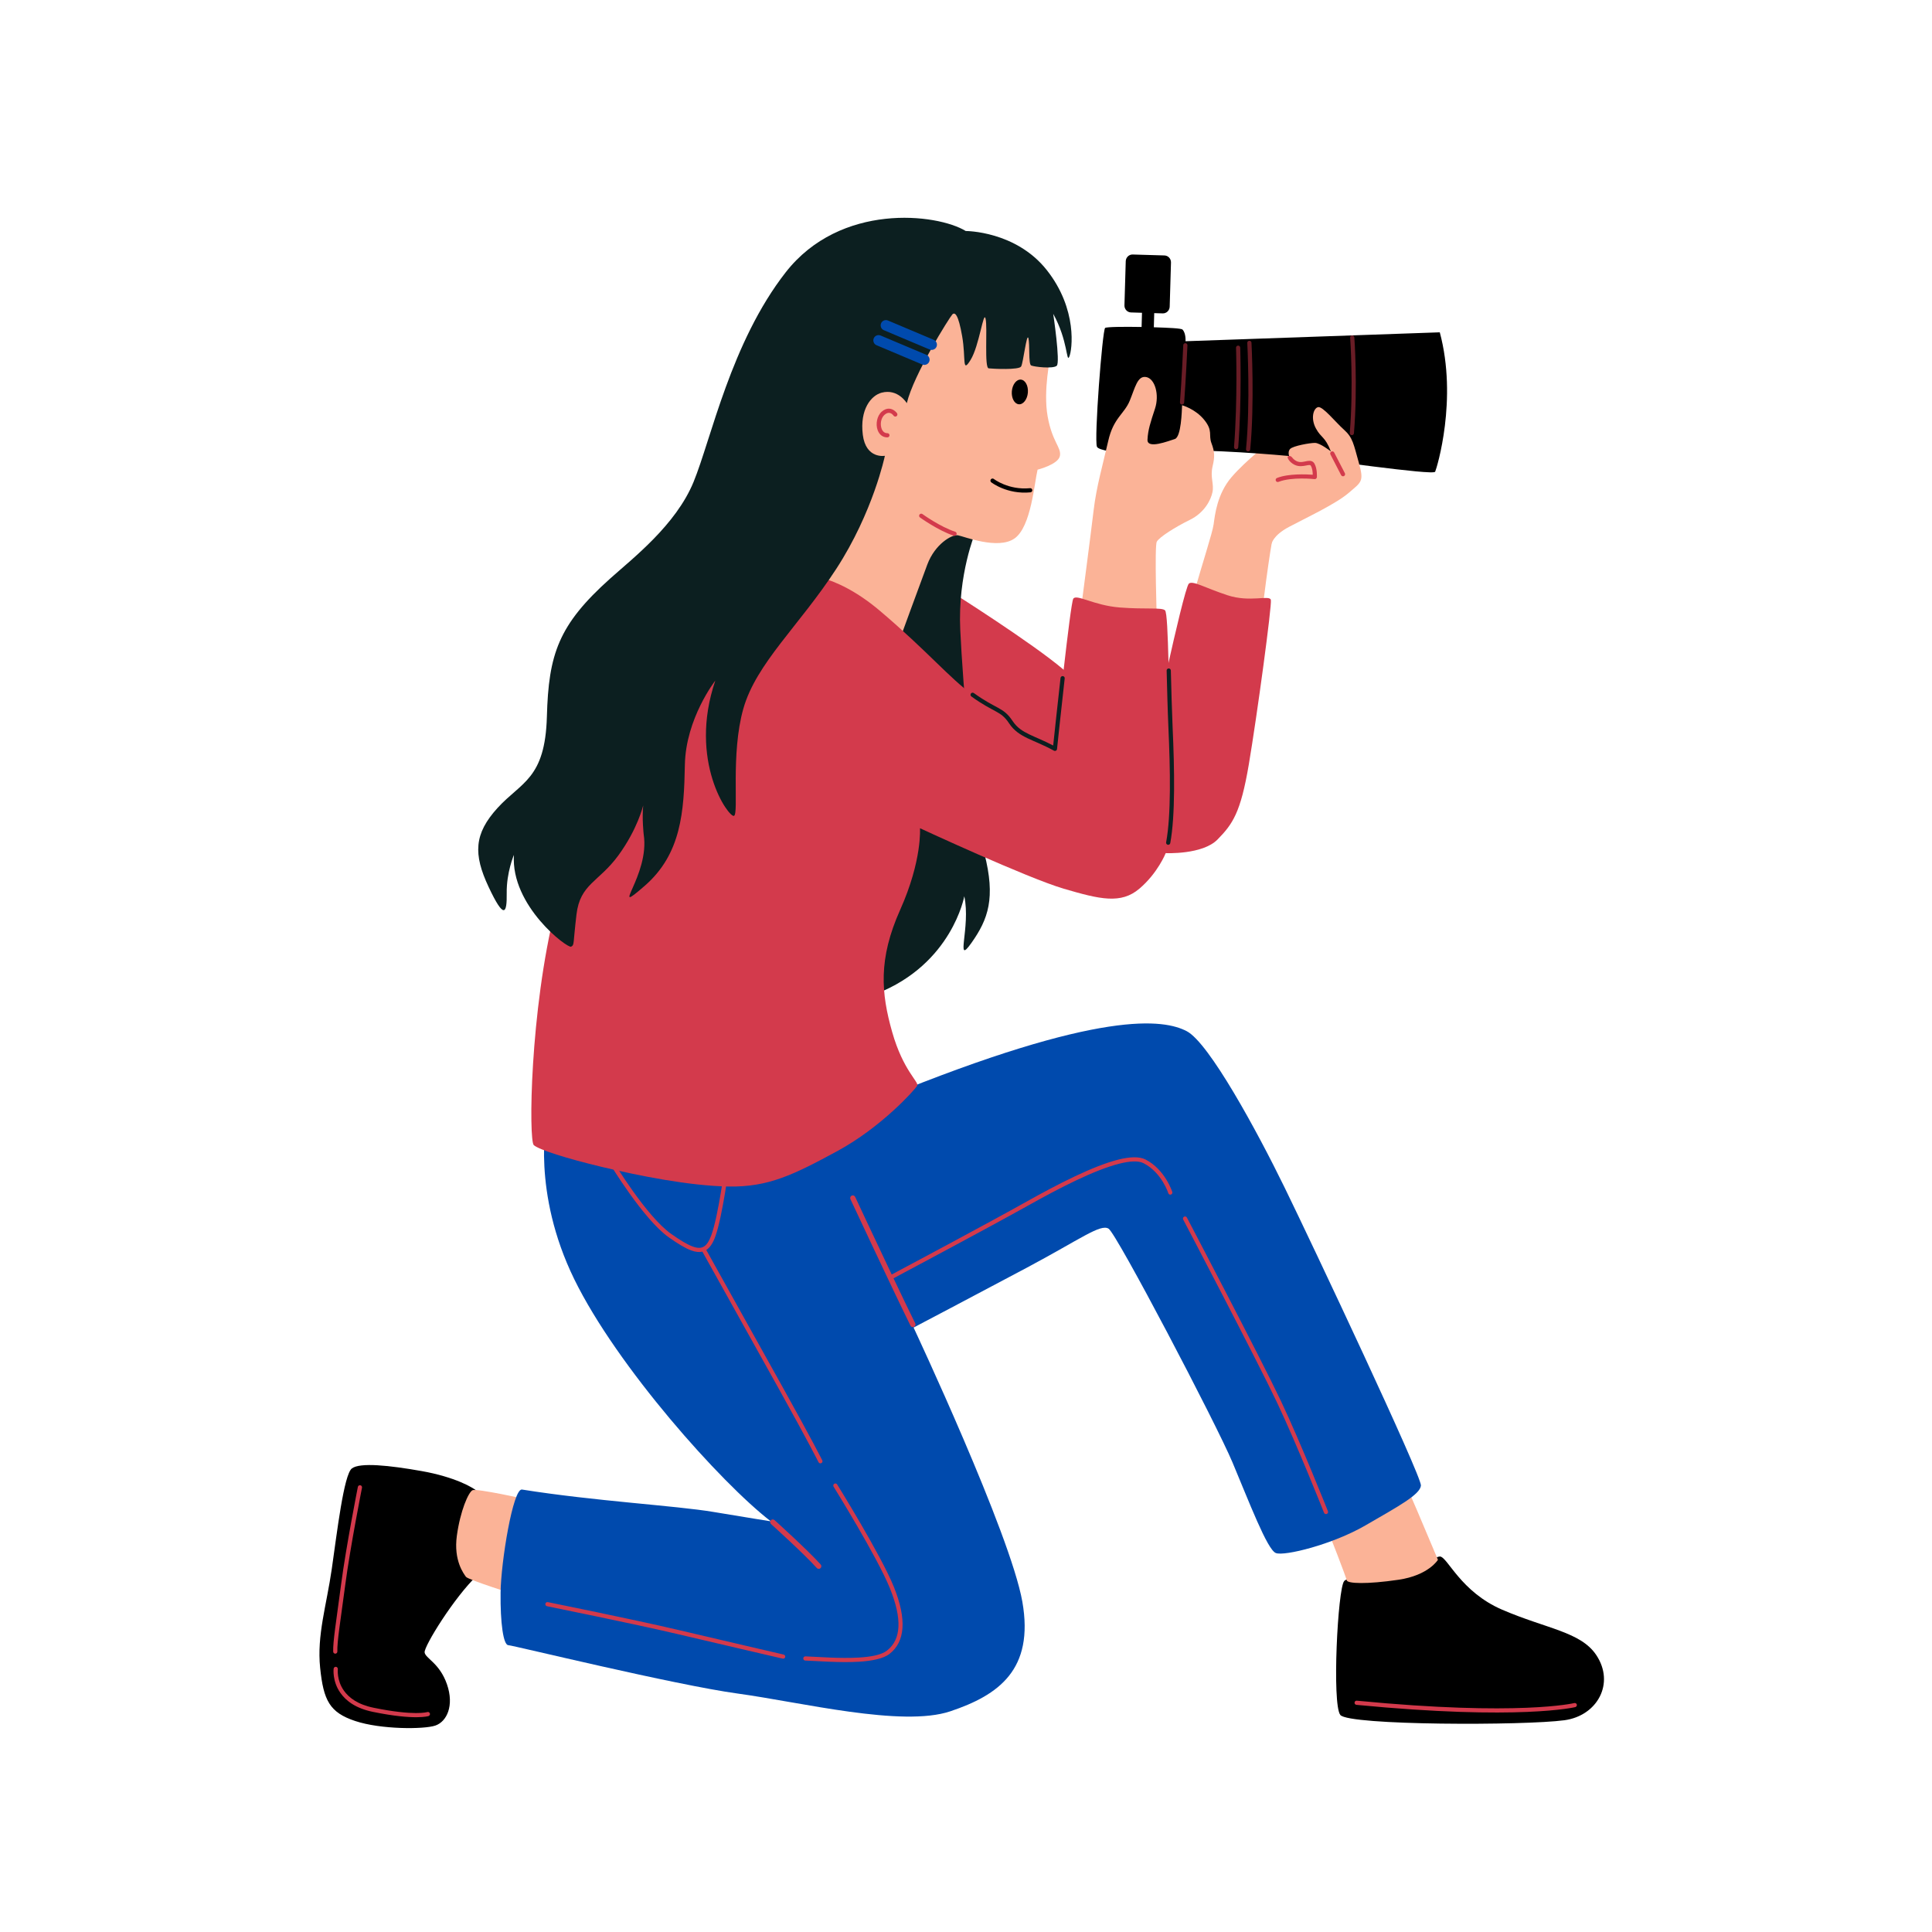 <svg xmlns="http://www.w3.org/2000/svg" xmlns:xlink="http://www.w3.org/1999/xlink" width="1080" zoomAndPan="magnify" viewBox="0 0 810 810" height="1080" preserveAspectRatio="xMidYMid meet" version="1.0"><defs><filter x="0%" y="0%" width="100%" height="100%" id="0d9326eca6"><feColorMatrix values="0 0 0 0 1 0 0 0 0 1 0 0 0 0 1 0 0 0 1 0" color-interpolation-filters="sRGB"/></filter><mask id="bc63a856bd"><g filter="url(#0d9326eca6)"><rect x="-81" width="972" fill="#000000" y="-81" height="972" fill-opacity="0.498"/></g></mask><clipPath id="9e806b97fb"><rect x="0" width="77" y="0" height="52"/></clipPath></defs><rect x="-81" width="972" fill="#ffffff" y="-81" height="972" fill-opacity="1"/><rect x="-81" width="972" fill="#ffffff" y="-81" height="972" fill-opacity="1"/><path fill="#fbb397" d="M 533.758 224.871 C 532.707 228.656 529.301 253.754 527.324 272.004 C 525.352 290.238 524.336 311.996 516.613 337.945 C 508.887 363.891 498.273 327.242 493.883 303.715 C 489.5 280.184 496.871 262.418 500.441 249.336 C 504.023 236.266 508.332 223.516 508.836 219.727 C 509.355 215.941 510.281 207.027 516.41 199.949 C 522.539 192.867 532.289 185.434 532.289 185.434 L 556.199 189.625 C 556.199 189.625 557.844 198.379 552.781 206.051 C 546.969 214.84 534.316 222.844 533.758 224.871 Z M 533.758 224.871 " fill-opacity="1" fill-rule="evenodd"/><path fill="#000000" d="M 495.844 183.344 C 495.539 183.727 494.984 183.789 494.602 183.473 C 494.223 183.168 494.16 182.609 494.477 182.23 C 494.477 182.23 496.285 179.965 498.211 175.785 C 498.414 175.344 498.934 175.152 499.379 175.355 C 499.82 175.559 500.012 176.078 499.809 176.52 C 497.781 180.953 495.844 183.344 495.844 183.344 Z M 495.844 183.344 " fill-opacity="1" fill-rule="evenodd"/><path fill="#000000" d="M 478.621 137.086 L 478.785 131.133 L 474.176 130.992 C 472.605 130.941 471.379 129.613 471.43 128.004 L 471.973 109.516 C 472.023 107.922 473.328 106.652 474.898 106.703 L 488.195 107.098 C 489.766 107.148 490.992 108.477 490.941 110.086 L 490.398 128.574 C 490.348 130.172 489.043 131.438 487.473 131.387 L 483.914 131.285 L 483.75 137.211 C 490.004 137.414 495.25 137.641 495.77 138.176 C 497.273 139.695 497.035 143.062 497.035 143.062 L 603.637 139.328 C 611.184 167.414 602.445 196.098 601.699 197.77 C 600.953 199.453 553.465 192.398 540.016 191.145 C 526.566 189.895 495.883 187.805 492.777 189.676 C 489.676 191.551 461.172 190.312 459.902 187.297 C 458.652 184.281 462.184 138.453 463.324 137.492 C 463.879 137.035 471.098 136.945 478.621 137.086 Z M 478.621 137.086 " fill-opacity="1" fill-rule="evenodd"/><g mask="url(#bc63a856bd)"><g transform="matrix(1, 0, 0, 1, 493, 139)"><g clip-path="url(#9e806b97fb)"><path fill="#d33a4c" d="M 73.051 2.555 C 73.012 2.074 73.379 1.645 73.863 1.617 C 74.344 1.582 74.773 1.949 74.812 2.43 C 74.812 2.43 76.305 22.652 74.648 42.637 C 74.609 43.117 74.18 43.484 73.699 43.445 C 73.215 43.41 72.848 42.977 72.898 42.496 C 74.531 22.641 73.051 2.555 73.051 2.555 Z M 29.93 4.77 C 29.906 4.289 30.273 3.871 30.766 3.848 C 31.25 3.82 31.668 4.188 31.691 4.684 C 31.691 4.684 33.035 30.098 31.16 49.473 C 31.109 49.957 30.68 50.309 30.199 50.273 C 29.715 50.223 29.363 49.789 29.398 49.309 C 31.273 30.035 29.93 4.77 29.93 4.77 Z M 25.207 6.797 C 25.195 6.316 25.574 5.898 26.055 5.887 C 26.539 5.875 26.957 6.254 26.969 6.734 C 26.969 6.734 27.691 28.578 26.133 48.539 C 26.094 49.02 25.676 49.387 25.184 49.348 C 24.703 49.309 24.336 48.891 24.371 48.398 C 25.93 28.543 25.207 6.797 25.207 6.797 Z M 3.086 5.707 C 3.109 5.227 3.516 4.848 4.008 4.871 C 4.488 4.898 4.871 5.305 4.844 5.797 C 4.844 5.797 4.148 20.941 3.465 29.797 C 3.426 30.277 3.008 30.645 2.516 30.605 C 2.035 30.566 1.668 30.148 1.703 29.656 C 2.402 20.816 3.086 5.707 3.086 5.707 Z M 3.086 5.707 " fill-opacity="1" fill-rule="evenodd"/></g></g></g><path fill="#000000" d="M 200.539 625.652 C 202.387 627.664 209.746 651.309 200.082 660.488 C 190.406 669.672 177.719 690.25 178.023 692.77 C 178.328 695.289 184.293 697.199 187.395 706.152 C 190.496 715.109 187.332 721.781 182.543 723.441 C 177.758 725.086 159.57 725.113 148.883 721.527 C 138.195 717.957 135.625 712.93 134.219 699.227 C 132.812 685.523 136.891 673.129 139.094 657.828 C 141.297 642.531 144.148 618.23 147.527 615.648 C 150.91 613.062 163.207 614.344 176.832 616.762 C 190.445 619.18 198.691 623.648 200.539 625.652 Z M 603.766 652.574 C 606.93 652.879 612.402 667.367 629.762 674.863 C 648.402 682.902 662.715 684.121 669.234 693.871 C 677.199 705.785 669.641 719.336 655.926 721.211 C 639.246 723.492 565.48 723.441 561.938 719.008 C 558.391 714.574 560.848 665.961 563.559 662.855 C 565.152 661.035 570.547 662.906 582.234 660.25 C 592.051 658.008 602.055 652.41 603.766 652.574 Z M 603.766 652.574 " fill-opacity="1" fill-rule="evenodd"/><path fill="#d33a4c" d="M 139.879 699.594 C 139.941 699.113 140.375 698.77 140.867 698.82 C 141.348 698.887 141.691 699.328 141.641 699.809 C 141.641 699.809 141.082 704.395 144.16 708.777 C 146.25 711.766 150.012 714.641 156.695 715.992 C 173.793 719.488 179.113 717.793 179.113 717.793 C 179.582 717.641 180.074 717.895 180.227 718.348 C 180.379 718.805 180.125 719.312 179.668 719.465 C 179.668 719.465 174.137 721.352 156.355 717.715 C 149.074 716.223 145.008 713.031 142.73 709.777 C 139.207 704.812 139.879 699.594 139.879 699.594 Z M 150.035 623.398 C 150.125 622.914 150.594 622.613 151.074 622.699 C 151.555 622.789 151.859 623.258 151.77 623.738 C 151.77 623.738 146.855 648.559 144.77 664.312 C 142.68 680.016 141.309 688.211 141.438 692.414 C 141.449 692.895 141.07 693.301 140.59 693.312 C 140.109 693.324 139.703 692.945 139.691 692.465 C 139.562 688.223 140.93 679.941 143.031 664.086 C 145.109 648.293 150.035 623.398 150.035 623.398 Z M 660.445 715.715 C 660.445 715.715 637.258 721.402 568.684 714.766 C 568.203 714.715 567.852 714.285 567.898 713.805 C 567.949 713.32 568.383 712.969 568.863 713.02 C 637.008 719.617 660.016 714.02 660.016 714.02 C 660.484 713.891 660.965 714.184 661.094 714.652 C 661.207 715.121 660.914 715.59 660.445 715.715 Z M 660.445 715.715 " fill-opacity="1" fill-rule="evenodd"/><path fill="#fbb397" d="M 220.875 628.613 L 217.129 668.922 C 217.129 668.922 196.207 662.324 195.348 661.086 C 194.484 659.844 190.105 654.32 191.535 643.887 C 192.953 633.465 196.398 625.586 198.121 624.777 C 199.844 623.953 220.875 628.613 220.875 628.613 Z M 589.289 622.637 C 589.453 621.879 597.152 640.555 602.863 653.953 C 602.863 653.953 598.977 660.465 586.312 662.324 C 573.027 664.273 564.898 663.957 564.609 662.539 C 564.316 661.109 557.922 644.367 553.234 633.16 C 549.5 624.207 589.289 622.637 589.289 622.637 Z M 589.289 622.637 " fill-opacity="1" fill-rule="evenodd"/><path fill="#fbb397" d="M 453.395 253.871 C 453.395 253.871 457.32 224.047 458.5 213.992 C 459.676 203.949 462.449 194.527 464.629 184.863 C 466.805 175.191 471.363 173.582 473.645 168.012 C 475.938 162.438 476.887 157.41 480.547 158.082 C 484.219 158.754 486.156 165.477 484.242 171.316 C 482.332 177.141 481.293 180.203 481.09 184.332 C 480.887 188.449 489.84 184.891 492.539 184.066 C 495.234 183.23 495.488 172.328 495.59 169.898 C 495.59 169.898 501.164 171.418 504.898 176.051 C 508.648 180.688 506.582 182.309 507.926 185.84 C 509.266 189.359 509.344 191.527 508.395 195.453 C 507.293 200.062 509.039 202.824 508.344 206.293 C 507.648 209.762 504.836 215.031 498.883 217.941 C 492.93 220.855 485.98 225.188 484.977 227.137 C 483.977 229.098 485.016 260.355 485.016 260.355 Z M 453.395 253.871 " fill-opacity="1" fill-rule="evenodd"/><path fill="#004aad" d="M 218.852 624.5 C 215.078 623.902 210.023 654.84 209.871 667.695 C 209.719 680.547 211.051 689.652 213.09 689.742 C 215.113 689.832 282.891 706.422 309.371 710.043 C 335.852 713.664 378.199 724.25 398.41 717.477 C 418.621 710.699 433.641 700.051 428.625 671.531 C 423.598 643.012 383.023 556.582 383.023 556.582 C 383.023 556.582 408.223 543.348 430.602 531.434 C 452.977 519.516 461.398 512.98 464.793 515.137 C 468.188 517.289 509.824 596.727 516.715 613.09 C 523.602 629.449 531.289 649.727 534.898 651.117 C 538.508 652.523 558.645 647.535 572.422 639.555 C 586.211 631.578 595.355 626.641 595.734 622.84 C 596.113 619.027 550.172 521.617 538.582 497.887 C 526.996 474.141 506.91 437.215 497.539 432.328 C 488.168 427.438 462.07 422.828 370.371 460.379 C 278.66 497.914 229.16 469.305 229.16 469.305 C 229.16 469.305 222.828 499.633 240.758 536.309 C 258.691 572.969 302.305 621.762 323.16 637.82 C 323.16 637.82 314.891 636.527 299.086 633.883 C 283.285 631.234 249.473 629.375 218.852 624.5 Z M 218.852 624.5 " fill-opacity="1" fill-rule="evenodd"/><path fill="#d33a4c" d="M 496.059 511.297 C 495.832 510.867 495.996 510.336 496.426 510.105 C 496.855 509.879 497.391 510.043 497.617 510.473 C 497.617 510.473 528.516 569.359 537 587.293 C 545.5 605.238 556.742 633.59 556.742 633.59 C 556.922 634.047 556.707 634.555 556.25 634.73 C 555.793 634.91 555.289 634.691 555.109 634.238 C 555.109 634.238 543.902 605.945 535.418 588.051 C 526.934 570.133 496.059 511.297 496.059 511.297 Z M 328.543 693.68 C 329.012 693.793 329.316 694.262 329.203 694.73 C 329.09 695.199 328.621 695.504 328.152 695.391 C 328.152 695.391 301.203 689.133 283.41 684.941 C 265.629 680.762 229.336 673.418 229.336 673.418 C 228.855 673.328 228.551 672.859 228.652 672.379 C 228.754 671.898 229.211 671.594 229.691 671.695 C 229.691 671.695 266.023 679.043 283.816 683.234 C 301.594 687.426 328.543 693.68 328.543 693.68 Z M 349.488 623.297 C 349.234 622.879 349.363 622.332 349.77 622.078 C 350.188 621.828 350.73 621.953 350.984 622.359 C 350.984 622.359 369.383 651.965 374.754 665.301 C 380.312 679.105 379.414 688.363 372.93 693.402 C 370.332 695.43 365.496 696.363 360.039 696.695 C 352.137 697.164 342.902 696.391 337.625 696.199 C 337.141 696.188 336.75 695.77 336.773 695.289 C 336.789 694.809 337.207 694.426 337.688 694.441 C 342.93 694.629 352.098 695.402 359.938 694.945 C 364.977 694.656 369.449 693.883 371.852 692.023 C 377.867 687.348 378.273 678.762 373.133 665.973 C 367.777 652.699 349.488 623.297 349.488 623.297 Z M 323.25 638.949 C 322.809 638.543 322.77 637.848 323.176 637.391 C 323.578 636.934 324.277 636.91 324.73 637.312 C 324.73 637.312 338.699 649.914 344.082 655.918 C 344.488 656.375 344.449 657.07 343.992 657.477 C 343.539 657.879 342.84 657.844 342.438 657.387 C 337.105 651.434 323.25 638.949 323.25 638.949 Z M 294.477 524.758 C 293.16 525.074 291.629 524.91 289.844 524.266 C 287.336 523.367 284.258 521.48 280.395 518.758 C 269.797 511.297 255.703 487.957 255.703 487.957 C 255.449 487.539 255.586 486.996 256.004 486.754 C 256.422 486.504 256.969 486.641 257.207 487.059 C 257.207 487.059 271 510.008 281.41 517.324 C 285.004 519.859 287.895 521.645 290.25 522.543 C 292.324 523.328 293.934 523.418 295.25 522.531 C 296.441 521.734 297.367 520.199 298.203 517.922 C 301.254 509.652 304.066 487.516 304.066 487.516 C 304.129 487.035 304.57 486.691 305.051 486.754 C 305.535 486.82 305.875 487.262 305.812 487.742 C 305.812 487.742 302.949 510.145 299.859 518.527 C 298.836 521.316 297.605 523.113 296.113 524.062 C 299.152 529.508 317.184 561.914 328.289 581.848 C 340.461 603.691 344.742 612.254 344.742 612.254 C 344.957 612.684 344.777 613.215 344.348 613.43 C 343.918 613.645 343.387 613.469 343.172 613.039 C 343.172 613.039 338.902 604.488 326.758 582.695 C 315.523 562.559 297.227 529.684 294.477 524.758 Z M 374.613 535.93 C 378.109 543.285 381.441 550.227 383.719 554.824 C 383.984 555.367 383.77 556.027 383.227 556.305 C 382.68 556.57 382.023 556.355 381.742 555.812 C 374.488 541.16 356.543 502.738 356.543 502.738 C 356.289 502.191 356.531 501.535 357.074 501.27 C 357.621 501.016 358.277 501.242 358.531 501.801 C 358.531 501.801 366.422 518.691 373.855 534.344 C 379.754 531.207 413.91 513.02 430.473 503.738 C 443.266 496.57 458.359 488.77 468.996 486.137 C 473.797 484.945 477.734 484.832 480.254 486.121 C 488.523 490.352 491.488 499.723 491.488 499.723 C 491.625 500.191 491.375 500.684 490.918 500.824 C 490.449 500.977 489.957 500.711 489.816 500.254 C 489.816 500.254 487.094 491.594 479.457 487.691 C 477.215 486.539 473.707 486.793 469.426 487.844 C 458.902 490.453 443.984 498.191 431.336 505.27 C 414.695 514.578 380.312 532.891 374.613 535.93 Z M 374.613 535.93 " fill-opacity="1" fill-rule="evenodd"/><path fill="#d33a4c" d="M 334.141 240.777 C 360.773 237.152 398.789 248.121 398.789 248.121 C 398.789 248.121 432.676 269.473 445.938 280.781 C 446.406 281.172 446.836 281.566 447.254 281.934 C 459.41 292.863 484.281 300.27 488.449 284.441 C 488.449 284.441 489.031 281.781 489.918 277.828 C 492.387 266.785 497.262 245.664 498.453 244.664 C 500.086 243.309 505.176 246.449 514.637 249.562 C 524.098 252.68 532.301 249.297 532.809 251.5 C 533.316 253.707 526.996 300.246 523.566 320.531 C 520.133 340.82 516.777 345.504 510.469 351.949 C 504.164 358.41 488.738 357.676 488.738 357.676 C 461.957 356.457 403.375 322.18 403.375 322.18 C 403.375 322.18 336.875 241.055 334.141 240.777 Z M 334.141 240.777 " fill-opacity="1" fill-rule="evenodd"/><path fill="#0c1f20" d="M 408.906 223.234 C 408.906 223.234 401.5 240.875 402.59 264.012 C 403.676 287.148 407.934 339.133 412.707 357.828 C 417.48 376.504 414.34 385.332 407.273 395.324 C 400.207 405.316 407.07 388.715 404.285 375.758 C 404.285 375.758 399.184 404.148 367.523 416.586 C 335.863 429.023 372.754 224.871 372.754 224.871 C 372.754 224.871 375.094 197.527 408.906 223.234 Z M 408.906 223.234 " fill-opacity="1" fill-rule="evenodd"/><path fill="#fbb397" d="M 377.199 268.191 C 377.199 268.191 385.531 245.336 388.773 236.699 C 392 228.062 399.117 224.008 401.574 224.414 C 404.02 224.832 418.48 230.684 425.41 225.707 C 432.336 220.73 433.641 202.504 435.008 196.91 C 435.008 196.91 443.734 194.73 444.379 191.121 C 445.023 187.512 441.137 185.398 439.211 174.48 C 437.285 163.578 440.453 149.266 440.453 149.266 C 440.453 149.266 401.258 118.406 400.117 118.062 C 398.98 117.723 345.641 166.984 345.641 166.984 C 345.641 166.984 336.902 244.84 336.852 246.004 C 336.801 247.184 377.199 268.191 377.199 268.191 Z M 377.199 268.191 " fill-opacity="1" fill-rule="evenodd"/><path fill="#000000" d="M 428.004 159.156 C 429.867 159.309 431.172 161.754 430.941 164.602 C 430.703 167.453 429.004 169.645 427.156 169.492 C 425.293 169.34 423.988 166.895 424.219 164.047 C 424.445 161.195 426.156 159.008 428.004 159.156 Z M 415.582 202.203 C 415.203 201.898 415.125 201.352 415.43 200.961 C 415.734 200.582 416.277 200.504 416.672 200.809 C 416.672 200.809 422.762 205.559 431.84 204.672 C 432.324 204.621 432.754 204.977 432.805 205.457 C 432.855 205.938 432.5 206.367 432.02 206.418 C 422.168 207.383 415.582 202.203 415.582 202.203 Z M 415.582 202.203 " fill-opacity="1" fill-rule="evenodd"/><path fill="#d33a4c" d="M 376.098 173.277 C 376.363 173.684 376.262 174.227 375.855 174.508 C 375.449 174.773 374.906 174.672 374.625 174.266 C 374.625 174.266 373.879 173.113 372.676 173.09 C 372.145 173.074 371.535 173.316 370.852 173.898 C 369.32 175.227 368.941 177.848 369.613 179.711 C 370.004 180.801 370.801 181.637 372.031 181.609 C 372.512 181.598 372.918 181.992 372.93 182.473 C 372.941 182.953 372.551 183.359 372.07 183.371 C 370.004 183.41 368.613 182.129 367.953 180.32 C 367.055 177.836 367.637 174.355 369.688 172.57 C 370.801 171.605 371.828 171.316 372.703 171.328 C 374.793 171.367 376.098 173.277 376.098 173.277 Z M 385.707 216.953 C 385.316 216.676 385.227 216.121 385.504 215.727 C 385.785 215.336 386.34 215.246 386.734 215.523 C 386.734 215.523 394.129 220.867 400.473 222.934 C 400.941 223.086 401.195 223.578 401.043 224.047 C 400.891 224.516 400.398 224.77 399.93 224.617 C 393.367 222.477 385.707 216.953 385.707 216.953 Z M 385.707 216.953 " fill-opacity="1" fill-rule="evenodd"/><path fill="#d33a4c" d="M 445.938 280.766 C 447.609 266.152 449.355 252.02 449.977 251.02 C 451.293 248.918 458.562 253.832 469.465 254.691 C 480.367 255.543 487.031 254.578 488.438 255.883 C 489.258 256.645 489.59 266.078 489.906 277.816 C 490.133 286.441 490.359 296.305 490.742 304.891 C 491.652 325.191 491.992 347.203 488.727 357.676 C 488.727 357.676 485.422 366.031 477.695 372.578 C 469.973 379.141 461.246 377.074 445.973 372.594 C 430.703 368.109 385.707 347.238 385.707 347.238 C 385.707 347.238 386.684 360.688 377.414 381.418 C 368.129 402.137 369.434 416.395 374.043 432.656 C 378.652 448.918 385.402 453.629 384.531 455.199 C 383.656 456.77 369.625 472.52 351.137 482.551 C 332.648 492.582 322.188 497.711 305.57 497.457 C 288.969 497.203 267.594 492.871 252.496 489.277 C 237.414 485.68 225.941 482.008 223.789 480.094 C 221.637 478.184 222.105 424.043 232.895 380.824 C 243.684 337.602 296.91 254.668 321.957 243.918 C 325.543 242.371 329.684 241.359 334.141 240.75 C 334.141 240.75 349.02 239.191 369.043 256.199 C 389.062 273.207 398.016 284.25 407.77 291.277 C 417.52 298.293 420.027 297.055 423.824 302.789 C 427.637 308.539 433.512 309.121 442.301 313.945 C 442.312 313.945 444.074 297.055 445.938 280.766 Z M 445.938 280.766 " fill-opacity="1" fill-rule="evenodd"/><path fill="#0c1f20" d="M 407.262 292 C 406.867 291.723 406.781 291.164 407.059 290.773 C 407.336 290.379 407.895 290.289 408.285 290.57 C 413.125 294.051 416.152 295.469 418.457 296.75 C 420.898 298.105 422.559 299.281 424.559 302.309 C 426.371 305.043 428.688 306.527 431.574 307.918 C 434.363 309.262 437.668 310.516 441.555 312.555 C 441.961 308.664 443.238 296.648 444.633 284.238 C 444.684 283.758 445.125 283.402 445.605 283.465 C 446.09 283.516 446.441 283.957 446.379 284.441 C 444.668 299.535 443.164 314.047 443.164 314.047 C 443.137 314.34 442.961 314.605 442.695 314.73 C 442.43 314.871 442.125 314.859 441.859 314.719 C 437.488 312.312 433.828 310.969 430.805 309.516 C 427.613 307.969 425.078 306.297 423.078 303.285 C 421.281 300.562 419.785 299.512 417.582 298.293 C 415.266 297.004 412.176 295.547 407.262 292 Z M 489.121 281.148 C 489.105 280.668 489.488 280.262 489.98 280.25 C 490.461 280.234 490.867 280.617 490.879 281.109 C 491.082 288.871 491.297 297.355 491.625 304.867 C 492.426 322.746 492.777 341.934 490.641 353.469 C 490.551 353.949 490.094 354.27 489.613 354.18 C 489.133 354.09 488.816 353.633 488.902 353.152 C 491.031 341.707 490.652 322.672 489.855 304.941 C 489.523 297.422 489.32 288.938 489.121 281.148 Z M 489.121 281.148 " fill-opacity="1" fill-rule="evenodd"/><path fill="#fbb397" d="M 533.113 228.023 C 533.113 228.023 533.555 224.566 540.371 220.93 C 547.184 217.297 560.062 211.293 565.43 206.66 C 570.801 202.023 571.941 201.988 569.711 194.047 C 567.484 186.105 567.164 183.473 563.52 180.203 C 559.859 176.949 554.488 170.125 552.539 170.707 C 550.59 171.277 549.449 175.508 551.715 179.648 C 553.969 183.789 555.438 182.801 557.984 189.258 C 557.984 189.258 553.465 185.699 551.312 185.688 C 549.156 185.676 542.117 186.941 540.887 188.223 C 539.66 189.5 540.117 192.629 543.207 194.109 C 546.297 195.59 549.223 192.855 550.359 194.832 C 551.5 196.809 551.246 200 551.246 200 C 551.246 200 541.484 198.934 535.723 201.215 C 529.961 203.469 531.617 223.137 533.113 228.023 Z M 533.113 228.023 " fill-opacity="1" fill-rule="evenodd"/><path fill="#d33a4c" d="M 559.352 189.703 C 559.125 189.273 558.594 189.109 558.16 189.324 C 557.73 189.551 557.566 190.082 557.781 190.512 L 562.277 199.215 C 562.504 199.645 563.039 199.809 563.469 199.594 C 563.898 199.363 564.062 198.848 563.848 198.402 Z M 541.75 191.805 C 540.988 190.715 538.977 190.93 540.305 192.816 C 540.863 193.617 541.688 194.352 542.812 194.895 C 544.562 195.73 546.258 195.426 547.676 195.148 C 548.121 195.059 548.539 194.973 548.906 194.957 C 549.184 194.945 549.426 194.996 549.574 195.262 C 550.246 196.414 550.375 198.035 550.375 199.035 C 547.738 198.848 540.191 198.492 535.379 200.391 C 534.926 200.566 534.707 201.086 534.887 201.531 C 535.062 201.988 535.57 202.203 536.027 202.023 C 541.625 199.82 551.133 200.871 551.133 200.871 C 551.375 200.898 551.602 200.82 551.793 200.668 C 551.969 200.516 552.082 200.289 552.109 200.062 C 552.109 200.062 552.348 196.555 551.094 194.387 C 550.438 193.25 549.41 193.07 548.082 193.285 C 546.84 193.488 545.23 194.121 543.574 193.324 C 542.762 192.906 542.156 192.375 541.75 191.805 Z M 541.75 191.805 " fill-opacity="1" fill-rule="evenodd"/><path fill="#0c1f20" d="M 255.867 242.512 C 265.312 234.051 283.371 220.109 290.781 202.051 C 298.188 183.992 306.457 143.57 329.391 114.188 C 352.324 84.82 392.801 89.48 404.895 96.852 C 404.895 96.852 425.84 96.777 438.855 113.215 C 451.875 129.652 449.531 146.848 448.293 149.57 C 447.051 152.293 447.773 142.77 441.566 131.578 C 441.566 131.578 444.617 151.953 443.047 153.344 C 441.492 154.738 433.551 153.789 432.324 153.23 C 431.094 152.66 431.84 144.305 431.145 141.82 C 430.449 139.34 429.004 152.141 428.117 153.648 C 427.246 155.168 416.43 154.648 414.516 154.434 C 412.605 154.219 414.074 137.465 413.215 133.641 C 412.352 129.816 410.59 145 406.906 150.926 C 403.223 156.852 405.008 150.305 403.398 141.023 C 401.789 131.742 400.348 130.754 399.281 131.816 C 398.219 132.879 383.012 157.043 380.188 169.035 C 380.188 169.035 376.512 162.832 369.637 164.629 C 365.203 165.793 360.418 171.656 361.734 182.27 C 363.016 192.566 370.992 191.098 370.992 191.098 C 370.992 191.098 366.117 214.648 350.605 238.508 C 335.09 262.367 317.059 278.043 311.648 297.117 C 306.242 316.188 309.852 341.223 307.723 342.059 C 305.586 342.883 288.398 319.125 299.898 285.34 C 299.898 285.34 287.5 301.195 287.133 320.695 C 286.766 340.199 285.691 358.016 270.266 371.414 C 254.828 384.801 272.582 367.133 269.871 349.824 C 269.871 349.824 269.113 343.137 269.668 337.68 C 269.668 337.68 267.352 347.594 259.184 358.727 C 251.016 369.844 243.215 370.59 241.695 383.383 C 240.176 396.172 240.898 396.047 239.441 396.895 C 237.996 397.73 214.062 379.797 215.469 358.422 C 215.469 358.422 212.316 365.754 212.441 374.465 C 212.57 383.18 211.316 385.598 204.855 371.859 C 198.398 358.117 198.691 349.609 208.617 338.715 C 218.547 327.824 228.562 326.648 229.285 300.434 C 229.996 274.207 234.109 261.988 255.867 242.512 Z M 255.867 242.512 " fill-opacity="1" fill-rule="evenodd"/><path fill="#004aad" d="M 367.496 144.734 C 366.371 144.266 365.852 142.973 366.32 141.848 C 366.789 140.719 368.078 140.199 369.207 140.668 L 388.391 148.762 C 389.508 149.23 390.039 150.52 389.57 151.648 C 389.102 152.762 387.809 153.293 386.684 152.824 Z M 370.574 138.441 C 369.449 137.973 368.93 136.68 369.398 135.551 C 369.863 134.426 371.156 133.906 372.285 134.375 L 391.469 142.469 C 392.582 142.938 393.117 144.227 392.648 145.355 C 392.18 146.469 390.887 147 389.762 146.531 Z M 370.574 138.441 " fill-opacity="1" fill-rule="evenodd"/></svg>